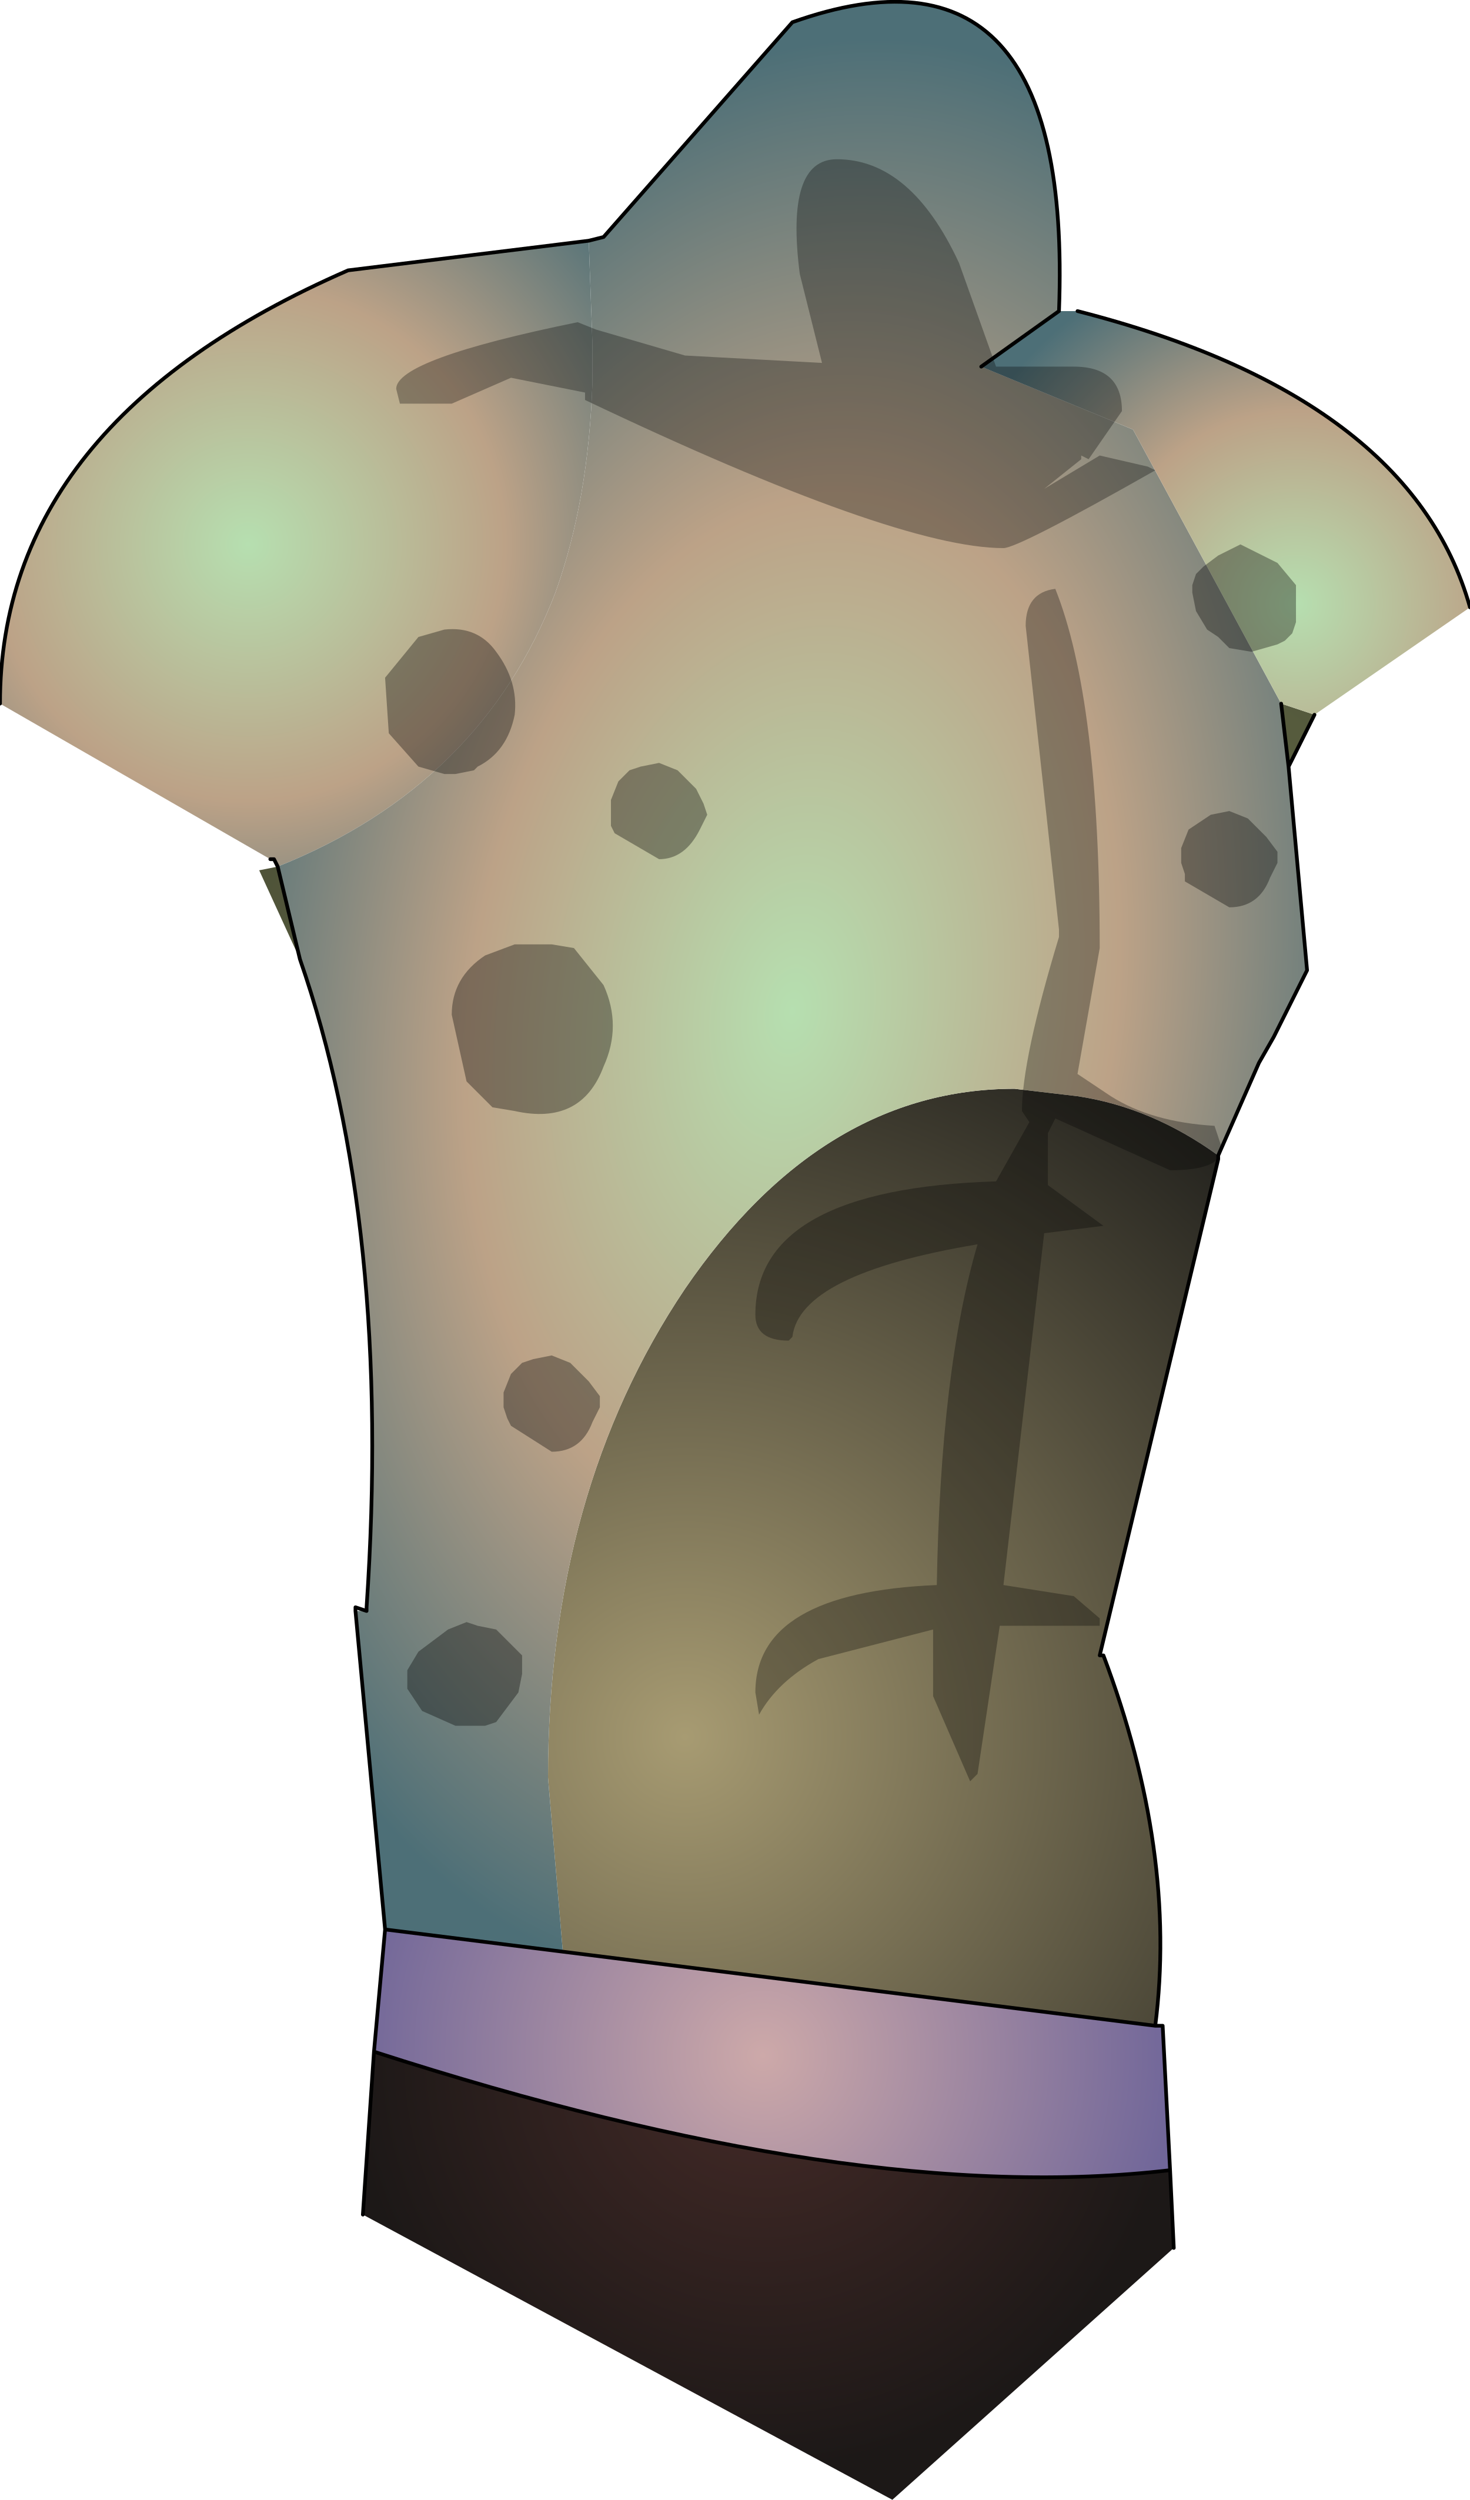 <?xml version="1.0" encoding="UTF-8" standalone="no"?>
<svg xmlns:ffdec="https://www.free-decompiler.com/flash" xmlns:xlink="http://www.w3.org/1999/xlink" ffdec:objectType="shape" height="67.5px" width="39.7px" xmlns="http://www.w3.org/2000/svg">
  <g transform="matrix(2.0, 0.0, 0.0, 2.0, 19.8, 34.6)">
    <path d="M7.85 -7.65 L7.5 -6.95 7.4 -7.8 7.85 -7.65 M-5.85 -4.35 L-6.4 -5.55 -6.15 -5.6 -5.85 -4.35" fill="url(#gradient0)" fill-rule="evenodd" stroke="none"/>
    <path d="M5.9 12.0 L5.95 13.05 2.15 16.45 -5.0 12.6 -4.85 10.4 Q1.65 12.5 5.9 12.0" fill="url(#gradient1)" fill-rule="evenodd" stroke="none"/>
    <path d="M5.7 10.05 L5.8 10.05 5.9 12.0 Q1.65 12.5 -4.85 10.4 L-4.7 8.75 -2.3 9.05 5.7 10.05" fill="url(#gradient2)" fill-rule="evenodd" stroke="none"/>
    <path d="M6.55 -1.7 L6.55 -1.65 4.95 5.05 5.0 5.05 Q6.0 7.7 5.7 10.05 L-2.3 9.05 -2.5 6.7 Q-2.5 2.85 -0.65 0.1 1.2 -2.6 3.8 -2.6 L4.65 -2.5 Q5.65 -2.35 6.55 -1.7" fill="url(#gradient3)" fill-rule="evenodd" stroke="none"/>
    <path d="M-6.15 -5.6 L-6.2 -5.7 -6.25 -5.7 -9.9 -7.8 Q-9.9 -11.6 -5.2 -13.65 L-1.95 -14.05 -1.9 -12.65 -1.9 -12.15 Q-1.95 -10.55 -2.4 -9.3 -3.4 -6.7 -6.15 -5.6" fill="url(#gradient4)" fill-rule="evenodd" stroke="none"/>
    <path d="M-1.95 -14.05 L-1.75 -14.1 0.8 -17.0 Q4.6 -18.35 4.4 -13.1 L3.35 -12.35 5.4 -11.5 7.4 -7.8 7.5 -6.95 7.75 -4.2 7.3 -3.3 7.1 -2.95 6.55 -1.7 Q5.65 -2.35 4.65 -2.5 L3.8 -2.6 Q1.2 -2.6 -0.65 0.1 -2.5 2.85 -2.5 6.7 L-2.3 9.05 -4.7 8.75 -5.1 4.45 -4.95 4.45 -4.95 4.4 Q-4.6 -0.75 -5.85 -4.35 L-6.15 -5.6 Q-3.4 -6.7 -2.4 -9.3 -1.95 -10.55 -1.9 -12.15 L-1.9 -12.65 -1.95 -14.05" fill="url(#gradient5)" fill-rule="evenodd" stroke="none"/>
    <path d="M4.4 -13.1 L4.65 -13.1 Q9.15 -11.95 9.95 -9.1 L7.85 -7.65 7.4 -7.8 5.4 -11.5 3.35 -12.35 4.4 -13.1" fill="url(#gradient6)" fill-rule="evenodd" stroke="none"/>
    <path d="M-1.95 -14.05 L-1.75 -14.1 0.8 -17.0 Q4.6 -18.35 4.4 -13.1 L3.35 -12.35 M4.65 -13.1 Q9.15 -11.95 9.95 -9.1 M7.85 -7.65 L7.5 -6.95 7.75 -4.2 7.3 -3.3 7.1 -2.95 6.55 -1.7 6.55 -1.65 4.95 5.05 5.0 5.05 Q6.0 7.7 5.7 10.05 L5.8 10.05 5.9 12.0 5.95 13.05 M-5.0 12.6 L-4.85 10.4 -4.7 8.75 -5.1 4.45 -5.1 4.4 -4.95 4.45 -4.95 4.4 Q-4.6 -0.75 -5.85 -4.35 L-6.15 -5.6 -6.2 -5.7 -6.25 -5.7 M-9.9 -7.8 Q-9.9 -11.6 -5.2 -13.65 L-1.95 -14.05 M7.4 -7.8 L7.5 -6.95 M-2.3 9.05 L5.7 10.05 M-2.3 9.05 L-4.7 8.75 M-4.85 10.4 Q1.65 12.5 5.9 12.0" fill="none" stroke="#000000" stroke-linecap="round" stroke-linejoin="round" stroke-width="0.05"/>
    <path d="M0.9 -13.6 Q0.7 -15.15 1.4 -15.15 2.4 -15.15 3.05 -13.75 L3.55 -12.35 4.6 -12.35 Q5.25 -12.35 5.25 -11.75 L4.8 -11.1 4.7 -11.15 4.7 -11.1 4.2 -10.7 4.95 -11.15 5.6 -11.0 5.7 -10.95 Q3.85 -9.9 3.65 -9.9 2.2 -9.9 -2.0 -11.9 L-2.0 -12.0 -3.0 -12.2 -3.8 -11.85 -4.5 -11.85 -4.55 -12.05 Q-4.55 -12.45 -2.1 -12.95 L-1.85 -12.85 -0.65 -12.5 1.2 -12.4 0.9 -13.6 M4.35 -9.35 Q4.95 -7.85 4.95 -4.5 L4.65 -2.8 5.1 -2.5 Q5.65 -2.15 6.5 -2.1 L6.6 -1.8 Q6.6 -1.5 5.9 -1.5 L4.35 -2.2 4.25 -2.0 4.25 -1.95 4.25 -1.3 5.0 -0.75 4.2 -0.65 3.65 4.1 4.6 4.25 4.95 4.55 4.95 4.65 3.6 4.65 3.3 6.65 3.2 6.75 2.7 5.6 2.7 4.7 1.15 5.1 Q0.6 5.4 0.35 5.85 L0.3 5.55 Q0.3 4.2 2.75 4.1 2.8 1.2 3.3 -0.5 0.9 -0.1 0.8 0.75 L0.75 0.8 Q0.3 0.8 0.3 0.45 0.3 -1.25 3.55 -1.35 L4.0 -2.15 3.9 -2.3 Q3.9 -3.0 4.4 -4.65 L4.4 -4.75 3.95 -8.85 Q3.95 -9.3 4.35 -9.35" fill="#000000" fill-opacity="0.302" fill-rule="evenodd" stroke="none"/>
    <path d="M7.35 -9.7 L7.6 -9.4 7.6 -8.9 7.55 -8.75 7.45 -8.65 7.35 -8.6 7.0 -8.5 6.7 -8.55 6.55 -8.7 6.4 -8.8 6.25 -9.05 6.2 -9.3 6.2 -9.4 6.25 -9.55 6.35 -9.65 6.55 -9.8 6.85 -9.95 7.35 -9.7 M6.95 -6.25 L7.2 -6.0 7.35 -5.8 7.35 -5.65 7.25 -5.45 Q7.1 -5.05 6.7 -5.05 L6.1 -5.4 6.1 -5.5 6.05 -5.65 6.05 -5.75 6.05 -5.85 6.15 -6.1 6.3 -6.2 6.45 -6.3 6.7 -6.35 6.95 -6.25 M-3.9 -8.8 Q-3.45 -8.85 -3.2 -8.5 -2.9 -8.1 -2.95 -7.65 -3.05 -7.15 -3.45 -6.95 L-3.5 -6.9 -3.75 -6.85 -3.9 -6.85 -4.25 -6.95 -4.65 -7.4 -4.7 -8.15 -4.25 -8.7 -3.9 -8.8 M-1.65 -6.4 L-1.65 -6.5 -1.55 -6.75 -1.4 -6.9 -1.25 -6.95 -1.0 -7.0 -0.75 -6.9 -0.5 -6.65 -0.4 -6.45 -0.35 -6.3 -0.45 -6.1 Q-0.65 -5.7 -1.0 -5.7 L-1.6 -6.05 -1.65 -6.15 -1.65 -6.3 -1.65 -6.4 M-2.15 -4.5 L-1.75 -4.0 Q-1.5 -3.45 -1.75 -2.9 -2.05 -2.1 -2.95 -2.3 L-3.25 -2.35 -3.6 -2.7 -3.8 -3.6 Q-3.8 -4.1 -3.35 -4.4 L-2.95 -4.55 -2.45 -4.55 -2.15 -4.5 M-2.2 1.1 L-1.95 1.35 -1.8 1.55 -1.8 1.7 -1.9 1.9 Q-2.05 2.3 -2.45 2.3 L-3.0 1.95 -3.05 1.85 -3.1 1.7 -3.1 1.6 -3.1 1.5 -3.0 1.25 -2.85 1.1 -2.7 1.05 -2.45 1.0 -2.2 1.1 M-3.85 4.7 L-3.6 4.6 -3.45 4.65 -3.2 4.7 -3.05 4.85 -2.85 5.05 -2.85 5.2 -2.85 5.3 -2.9 5.55 -3.2 5.95 -3.35 6.0 -3.75 6.0 -4.2 5.8 -4.4 5.5 -4.4 5.25 -4.25 5.0 -3.85 4.7" fill="#000000" fill-opacity="0.341" fill-rule="evenodd" stroke="none"/>
  </g>
  <defs>
    <radialGradient cx="0" cy="0" gradientTransform="matrix(0.022, 0.0, 0.0, 0.022, 2.85, -1.75)" gradientUnits="userSpaceOnUse" id="gradient0" r="819.2" spreadMethod="pad">
      <stop offset="0.0" stop-color="#6a7249"/>
      <stop offset="1.0" stop-color="#393a2c"/>
    </radialGradient>
    <radialGradient cx="0" cy="0" gradientTransform="matrix(0.008, 0.0, 0.0, 0.008, 0.4, 10.45)" gradientUnits="userSpaceOnUse" id="gradient1" r="819.2" spreadMethod="pad">
      <stop offset="0.0" stop-color="#462b28"/>
      <stop offset="0.851" stop-color="#1c1817"/>
    </radialGradient>
    <radialGradient cx="0" cy="0" gradientTransform="matrix(0.008, 0.0, 0.0, 0.008, 0.4, 10.45)" gradientUnits="userSpaceOnUse" id="gradient2" r="819.2" spreadMethod="pad">
      <stop offset="0.0" stop-color="#cda9a9"/>
      <stop offset="0.851" stop-color="#706699"/>
    </radialGradient>
    <radialGradient cx="0" cy="0" gradientTransform="matrix(0.013, 0.0, 0.0, 0.013, -0.65, 6.15)" gradientUnits="userSpaceOnUse" id="gradient3" r="819.2" spreadMethod="pad">
      <stop offset="0.0" stop-color="#a79b72"/>
      <stop offset="1.0" stop-color="#25241f"/>
    </radialGradient>
    <radialGradient cx="0" cy="0" gradientTransform="matrix(0.008, 0.0, 0.0, 0.008, -6.55, -9.95)" gradientUnits="userSpaceOnUse" id="gradient4" r="819.2" spreadMethod="pad">
      <stop offset="0.0" stop-color="#b6dfb0"/>
      <stop offset="0.529" stop-color="#bca287"/>
      <stop offset="1.0" stop-color="#4d6f77"/>
    </radialGradient>
    <radialGradient cx="0" cy="0" gradientTransform="matrix(0.01, 0.001, -0.002, 0.016, 0.8, -3.65)" gradientUnits="userSpaceOnUse" id="gradient5" r="819.2" spreadMethod="pad">
      <stop offset="0.0" stop-color="#b6dfb0"/>
      <stop offset="0.529" stop-color="#bca287"/>
      <stop offset="1.0" stop-color="#4d6f77"/>
    </radialGradient>
    <radialGradient cx="0" cy="0" gradientTransform="matrix(0.006, 0.0, 0.0, 0.006, 7.6, -9.15)" gradientUnits="userSpaceOnUse" id="gradient6" r="819.2" spreadMethod="pad">
      <stop offset="0.0" stop-color="#b6dfb0"/>
      <stop offset="0.529" stop-color="#bca287"/>
      <stop offset="1.0" stop-color="#4d6f77"/>
    </radialGradient>
  </defs>
</svg>
